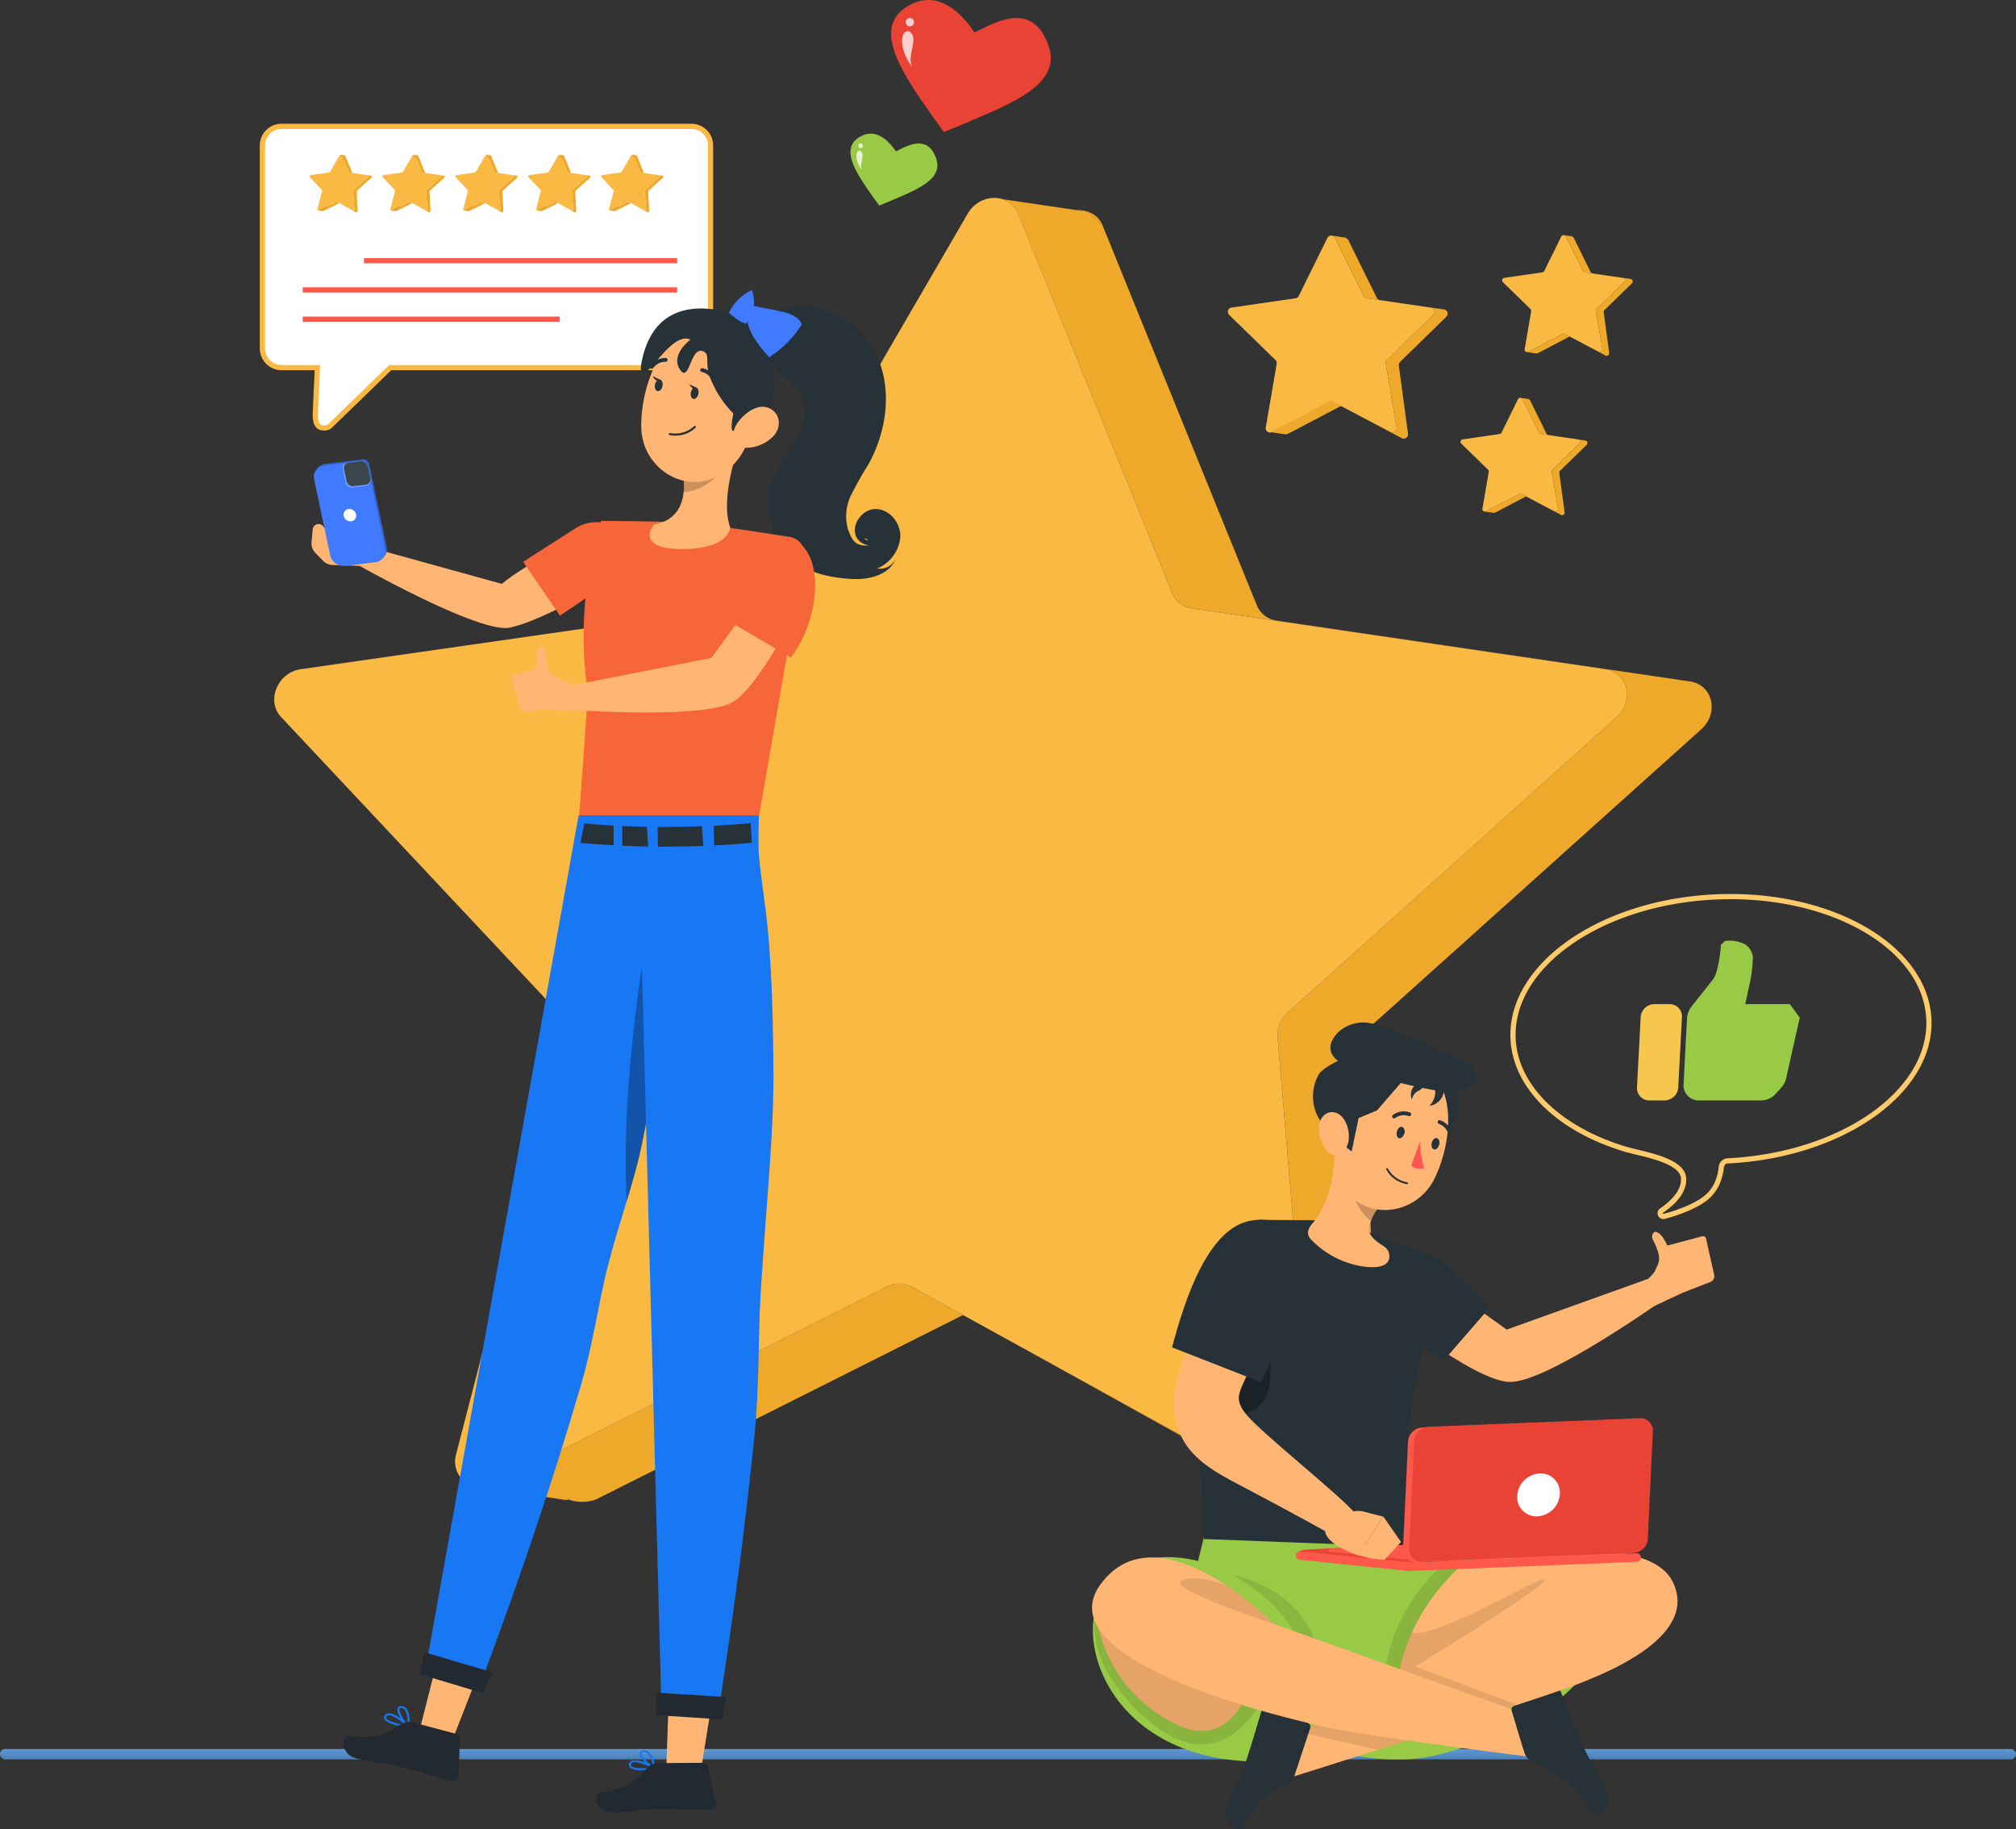 <svg xmlns="http://www.w3.org/2000/svg" xmlns:xlink="http://www.w3.org/1999/xlink" width="388" height="352" viewBox="0 0 388 352">
  <rect x="0" y="0" width="388" height="352" fill="#333333" stroke="none"/>
  <defs>
    <linearGradient id="linear-gradient" x1="0.5" x2="0.5" y2="1" gradientUnits="objectBoundingBox">
      <stop offset="0" stop-color="#5e98d2"/>
      <stop offset="1" stop-color="#4a80b9"/>
    </linearGradient>
  </defs>
  <g id="Group_8436" data-name="Group 8436" transform="translate(-20 -92)">
    <g id="Group_8434" data-name="Group 8434" transform="translate(72.779 130.087)">
      <path id="Path_4016" data-name="Path 4016" d="M385.109,211.019l-48.334,43.419-14.947,13.425a5.864,5.864,0,0,0-1.974,4.778l1.084,22.927L323.9,358.3c.37,4.409-4.556,7.776-8.335,5.688l-17.279-9.6-25.274-14.041-18.587-10.319,18.608,10.257,25.314,13.941,3.632,2c3.778,2.089,8.7-1.279,8.335-5.687l-1.887-22.48v-.008l-4.857-57.769a5.851,5.851,0,0,1,1.968-4.785l41.242-37.046,22.038-19.79c3.479-3.121,2.191-8.57-2.184-9.209l-8.217-1.21-24.507-3.607-46.831-6.9a4.8,4.8,0,0,1-3.811-2.952L273.6,160.988v-.007L269.222,150.2l-6.011-14.8H263.2l-2.384-5.865v-.007l-3.925-9.672-3.277-8.077a4.679,4.679,0,0,0-3.04-2.782l14.456,2.135,2.108.308.468.455,2.3,2.235L277,131.6l1.345,3.306,2.72,6.7,18.495,45.546a4.823,4.823,0,0,0,3.81,2.959l30.557,4.493,24.507,3.606,24.492,3.607C387.3,202.45,388.589,207.9,385.109,211.019Z" transform="translate(-110.453 -108.761)" fill="#efa92a"/>
      <path id="Path_4021" data-name="Path 4021" d="M243.018,323.751l-39.805,20v.008l-18.854,9.471L172.6,359.139c-.08.039-.161.078-.241.108a7.764,7.764,0,0,1-5.361-.023l-.314.154-16.266-2.5.01-.016a5.655,5.655,0,0,0,2.374-.624l9.3-4.67,16.388-8.238,8.544-4.293,4.128-2.073,18.194-9.148,18.83-9.463a5.378,5.378,0,0,1,5.033,0Z" transform="translate(-110.453 -108.761)" fill="#efa92a"/>
      <path id="Path_4024" data-name="Path 4024" d="M368.815,208.669l-22.038,19.79v.008l-41.241,37.038a5.851,5.851,0,0,0-1.968,4.785l4.857,57.769v.008l1.887,22.48c.369,4.408-4.557,7.776-8.335,5.687l-3.632-2-25.314-13.941-18.608-10.257-.375-.208-11.028-6.073-9.8-5.4a5.378,5.378,0,0,0-5.033,0l-18.83,9.463-18.194,9.148-4.128,2.073-8.544,4.293L162.1,351.564l-9.3,4.67a5.655,5.655,0,0,1-2.374.624,4.914,4.914,0,0,1-4.966-6.311l1.246-4.825,19.539-75.432a5.074,5.074,0,0,0-1.13-4.785l-53.343-56.836c-2.925-3.121-.684-8.57,3.8-9.209l81.605-11.714a6.041,6.041,0,0,0,4.327-2.952l42.425-73.02a6.213,6.213,0,0,1,1.167-1.449,5.8,5.8,0,0,1,2.722-1.425,5.4,5.4,0,0,1,1.214-.139h.008a4.654,4.654,0,0,1,1.031.108,3.685,3.685,0,0,1,.505.123,4.679,4.679,0,0,1,3.04,2.782l3.277,8.077,3.924,9.679L263.2,135.4h.008l6.011,14.8,4.382,10.782v.007l9.662,23.806a4.8,4.8,0,0,0,3.811,2.952l46.831,6.9,24.507,3.607,8.217,1.21C371.006,200.1,372.294,205.548,368.815,208.669Z" transform="translate(-110.453 -108.761)" fill="#fab942"/>
    </g>
    <rect id="Rectangle_250" data-name="Rectangle 250" width="388" height="2" rx="1" transform="translate(20 428.593)" fill="url(#linear-gradient)"/>
    <g id="Background_Complete" data-name="Background Complete" transform="translate(284.853 422.127)">
      <rect id="Rectangle_2805" data-name="Rectangle 2805" width="8.693" height="0.25" fill="#ebebeb"/>
    </g>
    <path id="Path_4017" data-name="Path 4017" d="M267.142,111.436h0Z" transform="translate(-37.674 21.326)" fill="#263238"/>
    <path id="Path_4018" data-name="Path 4018" d="M269.912,114.125l-2.77-2.689A4.67,4.67,0,0,1,269.912,114.125Z" transform="translate(-37.674 21.326)" fill="#efa92a"/>
    <path id="Path_4019" data-name="Path 4019" d="M265.034,111.127a5.277,5.277,0,0,1,2.105.308Z" transform="translate(-37.674 21.326)" fill="#efa92a"/>
    <g id="Group_8435" data-name="Group 8435" transform="translate(310.692 264.051)">
      <path id="Path_4029" data-name="Path 4029" d="M377.8,305.531a1.123,1.123,0,0,1-.626-2.045c1.924-1.318,4.181-3.4,4.014-5.806h0c-.174-2.521-5.391-3.777-8.509-4.528-.5-.12-.962-.231-1.359-.336a19.942,19.942,0,0,1-1.946-.569c-12.493-4.013-20.551-12.2-20.992-21.353-.688-14.282,16.922-26.777,39.255-27.853s41.072,9.673,41.761,23.947-16.932,26.767-39.277,27.843c-.531.026-.657.7-.683.9-.664,5.258-3.887,6.816-6.241,7.952l-.316.154a34.244,34.244,0,0,1-4.755,1.644A1.158,1.158,0,0,1,377.8,305.531Zm12.913-61.564q-1.5,0-3.028.072c-21.783,1.051-38.966,13.075-38.3,26.806.42,8.726,8.213,16.568,20.336,20.464.35.141,1.019.318,1.794.523.455.12.908.229,1.4.349,3.6.867,9.048,2.177,9.274,5.43h0c.159,2.314-1.337,4.568-4.447,6.7a.1.1,0,0,0-.038.147.106.106,0,0,0,.144.067,33.829,33.829,0,0,0,4.6-1.584l.317-.154c2.386-1.152,5.088-2.458,5.685-7.177a1.819,1.819,0,0,1,1.628-1.776c21.794-1.051,38.987-13.071,38.325-26.8C427.771,253.954,411.142,243.967,390.716,243.967Z" transform="translate(-348.366 -242.967)" fill="#ffca6a"/>
      <path id="Path_4030" data-name="Path 4030" d="M379.006,264.163h-2.93a2.674,2.674,0,0,0-2.638,2.507l-.709,13.519a2.357,2.357,0,0,0,2.376,2.506h2.93a2.672,2.672,0,0,0,2.636-2.506l.709-13.519A2.356,2.356,0,0,0,379.006,264.163Z" transform="translate(-348.366 -242.967)" fill="#f7c64c"/>
      <path id="Path_4032" data-name="Path 4032" d="M402.148,264.163h-8.572l.741-3.485a26.132,26.132,0,0,0,.713-5.569,3.407,3.407,0,0,0-1.455-2.424,6.366,6.366,0,0,0-3.9-.674l-.787.736c-.079,1.508-.592,5.472-1.529,6.654l-4.083,5.15a4.238,4.238,0,0,0-.924,2.41l-.663,12.646a2.911,2.911,0,0,0,2.932,3.088H396.62a3.792,3.792,0,0,0,2.8-1.268l1.132-1.259a3.78,3.78,0,0,0,.877-1.7l2.627-11.708Z" transform="translate(-348.366 -242.967)" fill="#98ca46"/>
    </g>
    <path id="Path_4033" data-name="Path 4033" d="M194.426,98.664v39.068a3.693,3.693,0,0,1-3.691,3.691H132.768l-11.506,11.163a1.546,1.546,0,0,1-1.21.442c-1.513,0-1.7-1.224-1.7-2.738l.407-8.867h-6.9a3.693,3.693,0,0,1-3.691-3.691V98.654a3.68,3.68,0,0,1,3.691-3.662h78.889A3.673,3.673,0,0,1,194.426,98.664Z" transform="translate(-37.674 21.326)" fill="#fff"/>
    <path id="Path_4034" data-name="Path 4034" d="M120.052,153.528c-2.2,0-2.2-2.187-2.2-3.237l.385-8.368h-6.372a4.2,4.2,0,0,1-4.191-4.191V98.654a4.158,4.158,0,0,1,1.236-2.95,4.1,4.1,0,0,1,2.957-1.212h78.887a4.177,4.177,0,0,1,4.172,4.172v39.068a4.2,4.2,0,0,1-4.191,4.191H132.97l-11.36,11.022A2.058,2.058,0,0,1,120.052,153.528Zm-8.2-58.036a3.18,3.18,0,0,0-3.175,3.164v39.076a3.2,3.2,0,0,0,3.191,3.191h7.419l-.432,9.391c0,1.879.387,2.214,1.2,2.214a1.084,1.084,0,0,0,.907-.339l11.606-11.266h58.17a3.2,3.2,0,0,0,3.191-3.191V98.664a3.176,3.176,0,0,0-3.172-3.172h-78.9Z" transform="translate(-37.674 21.326)" fill="#fab942"/>
    <path id="Path_4035" data-name="Path 4035" d="M129.146,104.879l-2.094,1.88-.647.581a.253.253,0,0,0-.085.207l.047.993.128,2.716a.254.254,0,0,1-.361.247l-.748-.416-1.1-.608-.805-.447.806.444,1.1.6.158.087a.254.254,0,0,0,.361-.246l-.082-.974h0l-.21-2.5a.25.25,0,0,1,.085-.207l1.786-1.6.954-.857a.224.224,0,0,0-.1-.4l-.356-.052-1.061-.156-2.028-.3a.209.209,0,0,1-.165-.128l-.418-1.031h0l-.19-.467-.26-.641h0l-.1-.254h0l-.17-.419-.142-.35a.2.2,0,0,0-.132-.12l.626.092.091.014.02.019.1.1.307.757.058.143.118.29.8,1.972a.209.209,0,0,0,.165.128l1.323.195,1.061.156,1.061.156A.224.224,0,0,1,129.146,104.879Z" transform="translate(-37.674 21.326)" fill="#efa92a"/>
    <path id="Path_4037" data-name="Path 4037" d="M124.037,100.567h0Z" transform="translate(-37.674 21.326)" fill="#232930"/>
    <path id="Path_4038" data-name="Path 4038" d="M124.157,100.683l-.12-.116A.2.2,0,0,1,124.157,100.683Z" transform="translate(-37.674 21.326)" fill="#232930"/>
    <path id="Path_4039" data-name="Path 4039" d="M123.946,100.553a.217.217,0,0,1,.091.014Z" transform="translate(-37.674 21.326)" fill="#232930"/>
    <path id="Path_4040" data-name="Path 4040" d="M122.993,109.76l-1.724.866h0l-.817.41-.509.256-.01,0a.336.336,0,0,1-.232,0l-.014.007-.7-.108h0a.251.251,0,0,0,.1-.027l.4-.2.709-.357.37-.186.179-.09.788-.4.815-.41a.233.233,0,0,1,.218,0Z" transform="translate(-37.674 21.326)" fill="#efa92a"/>
    <path id="Path_4042" data-name="Path 4042" d="M123.867,101.6l-.318-.6-.3-.556h0l.067.01a.2.2,0,0,1,.132.12l.142.35Z" transform="translate(-37.674 21.326)" fill="#232930"/>
    <path id="Path_4043" data-name="Path 4043" d="M120.568,110.422l-1.079.543-.4.2a.251.251,0,0,1-.1.027l.719-1.331.062.04Z" transform="translate(-37.674 21.326)" fill="#232930"/>
    <path id="Path_4044" data-name="Path 4044" d="M128.44,104.777l-.954.857h0l-1.786,1.6a.25.25,0,0,0-.085.207l.21,2.5h0l.082.974a.254.254,0,0,1-.361.246l-.158-.087-1.1-.6-.806-.444-.016-.009-.477-.263-.425-.234a.233.233,0,0,0-.218,0l-.815.41-.788.4-.179.09-.37.186-.709.357-.4.2a.251.251,0,0,1-.1.027.212.212,0,0,1-.215-.273l.054-.209.846-3.267a.217.217,0,0,0-.049-.207l-2.31-2.461a.248.248,0,0,1,.165-.4l3.534-.507a.262.262,0,0,0,.187-.128l1.837-3.162a.286.286,0,0,1,.051-.062.238.238,0,0,1,.118-.062.231.231,0,0,1,.052-.006h0a.168.168,0,0,1,.045.005l.022,0a.2.2,0,0,1,.132.12l.142.35.17.419.1.254h0l.26.641.19.467h0l.418,1.031a.209.209,0,0,0,.165.128l2.028.3,1.061.156.356.052A.224.224,0,0,1,128.44,104.777Z" transform="translate(-37.674 21.326)" fill="#fab942"/>
    <path id="Path_4048" data-name="Path 4048" d="M143.174,104.879l-2.093,1.88-.647.581a.253.253,0,0,0-.085.207l.047.993.128,2.716a.254.254,0,0,1-.361.247l-.748-.416-1.095-.608-.805-.447.806.444,1.1.6.158.087a.253.253,0,0,0,.36-.246l-.081-.974h0l-.21-2.5a.25.25,0,0,1,.085-.207l1.786-1.6.954-.857a.224.224,0,0,0-.1-.4l-.355-.052-1.062-.156-2.028-.3a.209.209,0,0,1-.165-.128l-.418-1.031h0l-.19-.467-.26-.641h0l-.1-.254h0l-.17-.419-.141-.35a.2.2,0,0,0-.132-.12l.626.092.091.014.02.019.1.1.307.757.058.143.118.29.8,1.972a.207.207,0,0,0,.165.128l1.323.195,1.061.156,1.061.156A.224.224,0,0,1,143.174,104.879Z" transform="translate(-37.674 21.326)" fill="#efa92a"/>
    <path id="Path_4050" data-name="Path 4050" d="M138.066,100.567h0Z" transform="translate(-37.674 21.326)" fill="#232930"/>
    <path id="Path_4051" data-name="Path 4051" d="M138.186,100.683l-.12-.116A.2.2,0,0,1,138.186,100.683Z" transform="translate(-37.674 21.326)" fill="#232930"/>
    <path id="Path_4052" data-name="Path 4052" d="M137.975,100.553a.217.217,0,0,1,.091.014Z" transform="translate(-37.674 21.326)" fill="#232930"/>
    <path id="Path_4053" data-name="Path 4053" d="M137.022,109.76l-1.724.866h0l-.817.41-.509.256-.01,0a.336.336,0,0,1-.232,0l-.014.007-.7-.108h0a.251.251,0,0,0,.1-.027l.4-.2.709-.357.37-.186.179-.09.788-.4.815-.41a.233.233,0,0,1,.218,0Z" transform="translate(-37.674 21.326)" fill="#efa92a"/>
    <path id="Path_4055" data-name="Path 4055" d="M137.9,101.6l-.318-.6-.3-.556h0l.067.01a.2.2,0,0,1,.132.12l.141.35Z" transform="translate(-37.674 21.326)" fill="#232930"/>
    <path id="Path_4056" data-name="Path 4056" d="M134.6,110.422l-1.079.543-.4.2a.251.251,0,0,1-.1.027l.719-1.331.061.04Z" transform="translate(-37.674 21.326)" fill="#232930"/>
    <path id="Path_4057" data-name="Path 4057" d="M142.469,104.777l-.954.857h0l-1.786,1.6a.25.25,0,0,0-.085.207l.21,2.5h0l.081.974a.253.253,0,0,1-.36.246l-.158-.087-1.1-.6-.806-.444-.016-.009-.477-.263-.425-.234a.233.233,0,0,0-.218,0l-.815.41-.788.4-.179.09-.37.186-.709.357-.4.2a.251.251,0,0,1-.1.027.212.212,0,0,1-.215-.273l.054-.209.846-3.267a.217.217,0,0,0-.049-.207l-2.31-2.461a.248.248,0,0,1,.165-.4l3.534-.507a.262.262,0,0,0,.187-.128l1.837-3.162a.26.26,0,0,1,.051-.062.239.239,0,0,1,.117-.062.246.246,0,0,1,.053-.006h0a.173.173,0,0,1,.045.005l.022,0a.2.2,0,0,1,.132.12l.141.35.17.419.1.254h0l.26.641.19.467h0l.418,1.031a.209.209,0,0,0,.165.128l2.028.3,1.062.156.355.052A.224.224,0,0,1,142.469,104.777Z" transform="translate(-37.674 21.326)" fill="#fab942"/>
    <path id="Path_4061" data-name="Path 4061" d="M157.2,104.879l-2.093,1.88-.647.581a.253.253,0,0,0-.085.207l.047.993.128,2.716a.254.254,0,0,1-.361.247l-.748-.416-1.1-.608-.8-.447.806.444,1.1.6.158.087a.253.253,0,0,0,.36-.246l-.081-.974h0l-.211-2.5a.254.254,0,0,1,.086-.207l1.785-1.6.955-.857a.224.224,0,0,0-.1-.4l-.356-.052-1.061-.156-2.028-.3a.209.209,0,0,1-.165-.128l-.418-1.031h0l-.19-.467-.26-.641h0l-.1-.254h0l-.17-.419-.141-.35a.2.2,0,0,0-.132-.12l.626.092.091.014.02.019.1.1.307.757.058.143.118.29.8,1.972a.207.207,0,0,0,.165.128l1.323.195,1.061.156,1.061.156A.224.224,0,0,1,157.2,104.879Z" transform="translate(-37.674 21.326)" fill="#efa92a"/>
    <path id="Path_4063" data-name="Path 4063" d="M152.1,100.567h0Z" transform="translate(-37.674 21.326)" fill="#232930"/>
    <path id="Path_4064" data-name="Path 4064" d="M152.215,100.683l-.12-.116A.2.2,0,0,1,152.215,100.683Z" transform="translate(-37.674 21.326)" fill="#232930"/>
    <path id="Path_4065" data-name="Path 4065" d="M152,100.553a.217.217,0,0,1,.091.014Z" transform="translate(-37.674 21.326)" fill="#232930"/>
    <path id="Path_4066" data-name="Path 4066" d="M151.05,109.76l-1.723.866h0l-.817.41-.509.256-.01,0a.339.339,0,0,1-.233,0l-.013.007-.7-.108h0a.251.251,0,0,0,.1-.027l.4-.2.709-.357.37-.186.179-.09.788-.4.815-.41a.233.233,0,0,1,.218,0Z" transform="translate(-37.674 21.326)" fill="#efa92a"/>
    <path id="Path_4068" data-name="Path 4068" d="M151.925,101.6l-.318-.6-.3-.556h0l.067.01a.2.2,0,0,1,.132.12l.141.35Z" transform="translate(-37.674 21.326)" fill="#232930"/>
    <path id="Path_4069" data-name="Path 4069" d="M148.626,110.422l-1.079.543-.4.2a.251.251,0,0,1-.1.027l.719-1.331.061.04Z" transform="translate(-37.674 21.326)" fill="#232930"/>
    <path id="Path_4070" data-name="Path 4070" d="M156.5,104.777l-.955.857h0l-1.785,1.6a.254.254,0,0,0-.086.207l.211,2.5h0l.081.974a.253.253,0,0,1-.36.246l-.158-.087-1.1-.6-.806-.444-.016-.009-.478-.263-.424-.234a.233.233,0,0,0-.218,0l-.815.41-.788.4-.179.09-.37.186-.709.357-.4.2a.251.251,0,0,1-.1.027.212.212,0,0,1-.215-.273l.054-.209.846-3.267a.22.22,0,0,0-.049-.207l-2.31-2.461a.248.248,0,0,1,.165-.4l3.534-.507a.262.262,0,0,0,.187-.128l1.837-3.162a.271.271,0,0,1,.168-.124.246.246,0,0,1,.053-.006h0a.173.173,0,0,1,.045.005l.022,0a.2.2,0,0,1,.132.12l.141.35.17.419.1.254h0l.26.641.19.467h0l.418,1.031a.209.209,0,0,0,.165.128l2.028.3,1.061.156.356.052A.224.224,0,0,1,156.5,104.777Z" transform="translate(-37.674 21.326)" fill="#fab942"/>
    <path id="Path_4074" data-name="Path 4074" d="M171.232,104.879l-2.093,1.88-.647.581a.253.253,0,0,0-.085.207l.046.993.129,2.716a.254.254,0,0,1-.361.247l-.749-.416-1.094-.608-.805-.447.806.444,1.1.6.157.087a.254.254,0,0,0,.361-.246l-.081-.974h0l-.211-2.5a.254.254,0,0,1,.086-.207l1.785-1.6.955-.857a.224.224,0,0,0-.095-.4l-.356-.052-1.061-.156-2.028-.3a.209.209,0,0,1-.165-.128l-.418-1.031h0l-.19-.467-.26-.641h0l-.1-.254h0l-.17-.419-.142-.35a.2.2,0,0,0-.131-.12l.626.092.091.014.02.019.1.1.307.757.058.143.118.29.8,1.972a.207.207,0,0,0,.165.128l1.323.195,1.061.156,1.061.156A.224.224,0,0,1,171.232,104.879Z" transform="translate(-37.674 21.326)" fill="#efa92a"/>
    <path id="Path_4076" data-name="Path 4076" d="M166.124,100.567h0Z" transform="translate(-37.674 21.326)" fill="#232930"/>
    <path id="Path_4077" data-name="Path 4077" d="M166.244,100.683l-.12-.116A.2.2,0,0,1,166.244,100.683Z" transform="translate(-37.674 21.326)" fill="#232930"/>
    <path id="Path_4078" data-name="Path 4078" d="M166.033,100.553a.217.217,0,0,1,.091.014Z" transform="translate(-37.674 21.326)" fill="#232930"/>
    <path id="Path_4079" data-name="Path 4079" d="M165.079,109.76l-1.723.866h0l-.817.41-.509.256-.01,0a.336.336,0,0,1-.232,0l-.014.007-.7-.108h0a.255.255,0,0,0,.1-.027l.4-.2.709-.357.37-.186.179-.09.788-.4.815-.41a.233.233,0,0,1,.218,0Z" transform="translate(-37.674 21.326)" fill="#efa92a"/>
    <path id="Path_4081" data-name="Path 4081" d="M165.953,101.6l-.317-.6-.3-.556h0l.067.01a.2.2,0,0,1,.131.12l.142.35Z" transform="translate(-37.674 21.326)" fill="#232930"/>
    <path id="Path_4082" data-name="Path 4082" d="M162.655,110.422l-1.079.543-.4.2a.255.255,0,0,1-.1.027l.719-1.331.061.04Z" transform="translate(-37.674 21.326)" fill="#232930"/>
    <path id="Path_4083" data-name="Path 4083" d="M170.527,104.777l-.955.857h0l-1.785,1.6a.254.254,0,0,0-.086.207l.211,2.5h0l.081.974a.254.254,0,0,1-.361.246l-.157-.087-1.1-.6-.806-.444-.016-.009-.478-.263-.424-.234a.233.233,0,0,0-.218,0l-.815.41-.788.4-.179.09-.37.186-.709.357-.4.2a.255.255,0,0,1-.1.027.212.212,0,0,1-.215-.273l.054-.209.846-3.267a.22.22,0,0,0-.049-.207l-2.31-2.461a.248.248,0,0,1,.165-.4l3.534-.507a.262.262,0,0,0,.187-.128l1.837-3.162a.256.256,0,0,1,.05-.062.254.254,0,0,1,.171-.068h0a.173.173,0,0,1,.045.005l.022,0a.2.2,0,0,1,.131.12l.142.35.17.419.1.254h0l.26.641.19.467h0l.418,1.031a.209.209,0,0,0,.165.128l2.028.3,1.061.156.356.052A.224.224,0,0,1,170.527,104.777Z" transform="translate(-37.674 21.326)" fill="#fab942"/>
    <path id="Path_4087" data-name="Path 4087" d="M185.261,104.879l-2.093,1.88-.647.581a.257.257,0,0,0-.086.207l.048.993.128,2.716a.254.254,0,0,1-.361.247l-.749-.416-1.094-.608-.8-.447.806.444,1.1.6.157.087a.254.254,0,0,0,.361-.246l-.081-.974h0l-.211-2.5a.254.254,0,0,1,.086-.207l1.785-1.6.955-.857a.224.224,0,0,0-.1-.4l-.356-.052-1.061-.156-2.028-.3a.209.209,0,0,1-.165-.128l-.418-1.031h0l-.19-.467-.26-.641h0l-.1-.254h0l-.17-.419-.142-.35a.2.2,0,0,0-.131-.12l.626.092.091.014.02.019.1.1.307.757.058.143.118.29.8,1.972a.207.207,0,0,0,.165.128l1.323.195,1.061.156,1.061.156A.224.224,0,0,1,185.261,104.879Z" transform="translate(-37.674 21.326)" fill="#efa92a"/>
    <path id="Path_4089" data-name="Path 4089" d="M180.153,100.567h0Z" transform="translate(-37.674 21.326)" fill="#232930"/>
    <path id="Path_4090" data-name="Path 4090" d="M180.273,100.683l-.12-.116A.2.2,0,0,1,180.273,100.683Z" transform="translate(-37.674 21.326)" fill="#232930"/>
    <path id="Path_4091" data-name="Path 4091" d="M180.062,100.553a.217.217,0,0,1,.091.014Z" transform="translate(-37.674 21.326)" fill="#232930"/>
    <path id="Path_4092" data-name="Path 4092" d="M179.108,109.76l-1.723.866h0l-.817.41-.509.256-.01,0a.339.339,0,0,1-.233,0l-.013.007-.7-.108h0a.255.255,0,0,0,.1-.027l.4-.2.71-.357.37-.186.179-.09.788-.4.815-.41a.233.233,0,0,1,.218,0Z" transform="translate(-37.674 21.326)" fill="#efa92a"/>
    <path id="Path_4094" data-name="Path 4094" d="M179.982,101.6l-.317-.6-.3-.556h0l.067.01a.2.2,0,0,1,.131.12l.142.35Z" transform="translate(-37.674 21.326)" fill="#232930"/>
    <path id="Path_4095" data-name="Path 4095" d="M176.684,110.422l-1.08.543-.4.2a.255.255,0,0,1-.1.027l.719-1.331.061.04Z" transform="translate(-37.674 21.326)" fill="#232930"/>
    <path id="Path_4096" data-name="Path 4096" d="M184.556,104.777l-.955.857h0l-1.785,1.6a.254.254,0,0,0-.086.207l.211,2.5h0l.081.974a.254.254,0,0,1-.361.246l-.157-.087-1.1-.6-.806-.444-.016-.009-.478-.263-.424-.234a.233.233,0,0,0-.218,0l-.815.41-.788.4-.179.09-.37.186-.71.357-.4.2a.255.255,0,0,1-.1.027.212.212,0,0,1-.215-.273l.054-.209.846-3.267a.22.22,0,0,0-.049-.207l-2.31-2.461a.247.247,0,0,1,.165-.4l3.533-.507a.262.262,0,0,0,.188-.128l1.837-3.162a.257.257,0,0,1,.05-.062.254.254,0,0,1,.171-.068h0a.173.173,0,0,1,.045.005l.022,0a.2.2,0,0,1,.131.12l.142.35.17.419.1.254h0l.26.641.19.467h0l.418,1.031a.209.209,0,0,0,.165.128l2.028.3,1.061.156.356.052A.224.224,0,0,1,184.556,104.777Z" transform="translate(-37.674 21.326)" fill="#fab942"/>
    <rect id="Rectangle_2806" data-name="Rectangle 2806" width="60.286" height="1" transform="translate(90.04 141.672)" fill="#fe584b"/>
    <rect id="Rectangle_2807" data-name="Rectangle 2807" width="72.065" height="1" transform="translate(78.261 147.297)" fill="#fe584b"/>
    <rect id="Rectangle_2808" data-name="Rectangle 2808" width="49.444" height="1" transform="translate(78.261 152.921)" fill="#fe584b"/>
    <path id="Path_4148" data-name="Path 4148" d="M138.492,403.815l6.536,1.416,4.54-11.633-7.632-3.392Z" transform="translate(-37.674 20.919)" fill="#ffb573"/>
    <path id="Path_4150" data-name="Path 4150" d="M136.33,403.13c-.03-.03-.27-.27-.63-.58-.26-.22-.57-.48-.91-.73a4.458,4.458,0,0,0-2.23-1.03,1.011,1.011,0,0,0-.69.27.718.718,0,0,0-.23.8c.21.49,1.15.93,2.11,1.19l.649.15a15.283,15.283,0,0,0,1.781.26h.01a.179.179,0,0,0,.17-.12A.184.184,0,0,0,136.33,403.13Zm-1.46-.21c-1.31-.25-2.69-.7-2.881-1.2-.03-.07-.049-.2.151-.39a.541.541,0,0,1,.42-.16,1.5,1.5,0,0,1,.37.05,8.328,8.328,0,0,1,2.33,1.49c.13.1.26.22.389.34C135.4,403.02,135.14,402.97,134.87,402.92Z" transform="translate(-37.674 20.919)" fill="#1877f2"/>
    <path id="Path_4151" data-name="Path 4151" d="M135.989,400.02a1.4,1.4,0,0,0-.929-.58c-.52-.09-.74.13-.821.33-.209.44.1,1.27.551,2.05a8.86,8.86,0,0,0,.58.85,5.287,5.287,0,0,0,.7.75.113.113,0,0,0,.079.03c.011,0,.02.01.031.01h.01a.141.141,0,0,0,.09.01.186.186,0,0,0,.119-.14,6.976,6.976,0,0,0,.08-.87A4.077,4.077,0,0,0,135.989,400.02Zm.071,2.83c-.09-.1-.19-.2-.28-.32-.72-.86-1.381-2.19-1.21-2.64.02-.04.079-.17.419-.11l.1.04a1.035,1.035,0,0,1,.57.39,4.364,4.364,0,0,1,.44,2.27C136.09,402.6,136.08,402.72,136.06,402.85Z" transform="translate(-37.674 20.919)" fill="#1877f2"/>
    <path id="Path_4152" data-name="Path 4152" d="M137.251,402.583l8.431,2.238a.7.7,0,0,1,.522.706l-.3,7.264a1.167,1.167,0,0,1-1.206,1.128,1.188,1.188,0,0,1-.245-.034c-3.025-.86-5.684-1.744-9.469-2.743-4.466-1.183-3.475-.349-8.745-1.667-3.174-.8-2.8-4.547-1.411-4.368,6.344.856,7.474-.828,10.425-2.4A2.813,2.813,0,0,1,137.251,402.583Z" transform="translate(-37.674 20.919)" fill="#232930"/>
    <path id="Path_4153" data-name="Path 4153" d="M185.9,411.749h6.688l1.974-12.331-8.177-1.7Z" transform="translate(-37.674 20.919)" fill="#ffb573"/>
    <path id="Path_4155" data-name="Path 4155" d="M183.68,411.16c-.04-.02-.33-.19-.761-.4-.289-.14-.649-.3-1.039-.45a4.409,4.409,0,0,0-2.461-.42.936.936,0,0,0-.589.44.719.719,0,0,0-.01.83,3.405,3.405,0,0,0,2.349.59c.221,0,.441-.01.661-.02a14.877,14.877,0,0,0,1.76-.22h.03a.221.221,0,0,0,.15-.16A.21.21,0,0,0,183.68,411.16Zm-1.471.18c-1.329.1-2.769.02-3.079-.41-.06-.06-.11-.17.03-.41a.538.538,0,0,1,.37-.27,1.481,1.481,0,0,1,.36-.05,8.463,8.463,0,0,1,2.64.83,2.918,2.918,0,0,1,.47.23C182.75,411.29,182.479,411.32,182.209,411.34Z" transform="translate(-37.674 20.919)" fill="#1877f2"/>
    <path id="Path_4156" data-name="Path 4156" d="M183.8,411.33a7.328,7.328,0,0,0-.14-.86,4.245,4.245,0,0,0-1.12-2.23,1.374,1.374,0,0,0-1.051-.31c-.53.05-.689.31-.709.53-.09.49.44,1.22,1.1,1.85a6.224,6.224,0,0,0,.75.64,4.372,4.372,0,0,0,.88.55.106.106,0,0,0,.08.01h.03l0,0a.155.155,0,0,0,.1-.008A.188.188,0,0,0,183.8,411.33Zm-2.67-2.84c.01-.05.039-.18.38-.22l.1.01a.994.994,0,0,1,.66.24,4.42,4.42,0,0,1,1.01,2.07,2.583,2.583,0,0,1,.06.37c-.111-.07-.23-.15-.351-.23C182.07,410.08,181.09,408.97,181.13,408.49Z" transform="translate(-37.674 20.919)" fill="#1877f2"/>
    <path id="Path_4157" data-name="Path 4157" d="M184.425,410.388l8.723-.05a.7.7,0,0,1,.689.545l1.617,7.088a1.168,1.168,0,0,1-.868,1.4,1.135,1.135,0,0,1-.246.031c-3.145-.037-5.942-.193-9.857-.166-4.62.028-3.444.574-8.875.682-3.273.062-3.893-3.655-2.506-3.846,6.346-.835,6.995-2.756,9.432-5.044A2.806,2.806,0,0,1,184.425,410.388Z" transform="translate(-37.674 20.919)" fill="#232930"/>
    <path id="Path_4158" data-name="Path 4158" d="M119.87,172.076l2.159,2.7,5.365-.431,1.845,1.893,25.025,6.924C160.247,178.254,173,172.441,173,172.441c6.721,2.835,6.043,7.859,6.043,7.859s-16.516,10.01-23.325,11.294c-5.817,1.1-28.826-11.895-28.826-11.895l-5.208-.169a2.7,2.7,0,0,1-1.84-.812l-1.455-1.492a2.694,2.694,0,0,1-.753-2.119l.217-2.423A1.137,1.137,0,0,1,119.87,172.076Z" transform="translate(-37.674 21.203)" fill="#ffb573"/>
    <path id="Path_4159" data-name="Path 4159" d="M168.615,172.347l-10.254,6.574,7.079,10.355,15.049-10.146s.005-.154-.009-.424A7.915,7.915,0,0,0,168.615,172.347Z" transform="translate(-37.674 21.204)" fill="#f66639"/>
    <path id="Path_4160" data-name="Path 4160" d="M226.5,180.157a7.262,7.262,0,0,0,4.45-6.091c.09-2.649-2.07-5.329-4.72-5.349s-4.92,3.14-3.69,5.48a2.982,2.982,0,0,0,2.41,1.48v.01c-2.62.34-3.36-1.01-4.09-3.121a9.238,9.238,0,0,1,.61-6.519,66.825,66.825,0,0,1,3.28-5.83c3.62-6.46,4.75-14.64,1.53-21.3s-11.35-11.031-18.37-8.67a15.6,15.6,0,0,0-2.87,1.31c-1.66.93-3.26,2.23-3.54,3.63a.236.236,0,0,0-.02.079,1.557,1.557,0,0,0-.02.481c.05,2.34,3.17,4.71,4.75,5.81,1.88,1.3,3.94,2.6,5.21,4.43a6.566,6.566,0,0,1,.8,1.529c1.16,3.181-.44,6.671-2.27,9.521s-4,5.76-4.09,9.14c-.1,4.54-.338,15.124,15.76,16,3.372.183,7.25-.78,8.45-3.92A3.3,3.3,0,0,1,226.5,180.157Zm-2.55-5.74a.694.694,0,0,1,.79.36A5.735,5.735,0,0,1,223.951,174.417Z" transform="translate(-37.674 21.246)" fill="#263238"/>
    <path id="Path_4161" data-name="Path 4161" d="M203.732,227.988l8.686-50.039a3.292,3.292,0,0,0-2.995-3.833s-14.119-2.267-18.867-2.646c-3.6-.288-12.155-.38-17.216-.409l-.427,3.568c-3.156,7.847-3.458,19.7-2.273,28.227l.2,1.418-1.8,24.968v6.827H202.8Z" transform="translate(-37.674 21.184)" fill="#f66639"/>
    <path id="Path_4162" data-name="Path 4162" d="M183.571,171.7c5.1-.866,6.057-5.094,5.664-8.961l10.831-6.836c-1.517,4.333-3.506,11.938-1.87,16.335,0,0,.054,4.2-9.284,4.2S183.571,171.7,183.571,171.7Z" transform="translate(-37.674 21.222)" fill="#ffb573"/>
    <path id="Path_4163" data-name="Path 4163" d="M189.235,162.734l7.188-4.537a3.747,3.747,0,0,1-.292,3.241c-1.276,2.407-4.464,3.94-6.884,4.041A13.541,13.541,0,0,0,189.235,162.734Z" transform="translate(-37.674 21.223)" opacity="0.2" style="isolation: isolate"/>
    <path id="Path_4164" data-name="Path 4164" d="M204.323,146.938c-2.079,7.424-2.927,11.868-7.558,14.9-6.96,4.577-15.5-.893-15.67-8.763-.151-7.139,3.284-18.043,11.288-19.444a10.5,10.5,0,0,1,11.94,13.305Z" transform="translate(-37.674 21.247)" fill="#ffb573"/>
    <path id="Path_4165" data-name="Path 4165" d="M192.089,146.572c-.134.616-.562,1.044-.964.955s-.615-.652-.482-1.268.563-1.035.964-.945S192.223,145.965,192.089,146.572Z" transform="translate(-37.674 21.239)" fill="#263238"/>
    <path id="Path_4166" data-name="Path 4166" d="M185.173,145.082c-.133.606-.562,1.035-.963.945s-.616-.651-.482-1.258.562-1.044.964-.955S185.307,144.466,185.173,145.082Z" transform="translate(-37.674 21.241)" fill="#263238"/>
    <path id="Path_4168" data-name="Path 4168" d="M195.087,144.216a.458.458,0,0,0,.188,0,.385.385,0,0,0,.178-.491,3.7,3.7,0,0,0-2.6-2.115.37.37,0,0,0-.108.732h0a2.919,2.919,0,0,1,2.044,1.7A.366.366,0,0,0,195.087,144.216Z" transform="translate(-37.674 21.244)" fill="#263238"/>
    <path id="Path_4169" data-name="Path 4169" d="M183.085,141.708a.355.355,0,0,0,.322-.142,2.925,2.925,0,0,1,2.355-1.187.367.367,0,0,0,.063-.732,3.665,3.665,0,0,0-3.025,1.473.355.355,0,0,0,.054.5l.008.007A.345.345,0,0,0,183.085,141.708Z" transform="translate(-37.674 21.246)" fill="#263238"/>
    <path id="Path_4170" data-name="Path 4170" d="M184.774,143.882l-1.463-.75S183.873,144.5,184.774,143.882Z" transform="translate(-37.674 21.242)" fill="#263238"/>
    <path id="Path_4171" data-name="Path 4171" d="M191.822,145.447l-1.463-.75S190.921,146.063,191.822,145.447Z" transform="translate(-37.674 21.24)" fill="#263238"/>
    <path id="Path_4172" data-name="Path 4172" d="M211.64,140.47c0,.66-.4.94-.991.97-1.639.11-4.73-1.58-4.73-1.58a12.044,12.044,0,0,1-.339,9.41c-.851,1.96-2.01,3.39-2.97,3.72a1.025,1.025,0,0,1-.711.01c-1.049-.42-2.079.17-2.98.63s-.109-3.31-.109-3.31a20.2,20.2,0,0,1-4.53-7.06,8.93,8.93,0,0,1-.321-1.21c-.419-2.24.291-3.23-1.04-3.72-2.4-.9-2.559,6.37-4.409,3.49s2.07-5.72,2.07-5.72c-1.99-.91-4.25,1.47-6.07,3.55-.08.11-.18.22-.26.32-.53.61-1.011,1.18-1.43,1.61-1.06,1.08-2.1,1.266-1.73-.79,3.351-18.5,23.66-7.33,23.66-7.33s4.729-5.69,6.44-2.38-5.2,5.91-5.2,5.91S211.64,137.95,211.64,140.47Z" transform="translate(-37.674 21.253)" fill="#263238"/>
    <path id="Path_4173" data-name="Path 4173" d="M206.483,154.746a7.369,7.369,0,0,1-5.14,2.195c-2.57,0-3.177-2.454-1.892-4.524,1.151-1.857,3.882-4.105,6.184-3.124S208.133,153.023,206.483,154.746Z" transform="translate(-37.674 21.234)" fill="#ffb573"/>
    <path id="Path_4174" data-name="Path 4174" d="M187.679,154.6a6.14,6.14,0,0,1-1.124-.1.2.2,0,0,1-.162-.225v-.007a.2.2,0,0,1,.223-.161,5.354,5.354,0,0,0,4.632-1.293.2.2,0,1,1,.294.267A5.547,5.547,0,0,1,187.679,154.6Z" transform="translate(-37.674 21.231)" fill="#263238"/>
    <path id="Path_4175" data-name="Path 4175" d="M202.358,192.02a20.758,20.758,0,0,1,1.569,7.73l-2.476-3.53S201.767,194.521,202.358,192.02Z" transform="translate(-37.674 21.183)" opacity="0.2" style="isolation: isolate"/>
    <path id="Path_4176" data-name="Path 4176" d="M169.038,227.988,139.779,391.14l10.516,3.6c7.956-21.175,14.245-40.237,19.218-57.182,2.359-8.038,3.306-15.6,5.109-22.685,2.144-8.423,5.035-16.172,6.508-23.247,7.712-37.042,7.088-55.6,7.088-55.6v-8.036Z" transform="translate(-37.674 20.919)" fill="#1877f2"/>
    <path id="Path_4177" data-name="Path 4177" d="M185.154,255.52l.688,9.354c-1.049,7.469-2.554,16.386-4.712,26.752-.7,3.366-1.726,6.89-2.836,10.562-1.3-23.727,4.128-52.564,4.128-52.564Z" transform="translate(-37.674 21.083)" opacity="0.3"/>
    <path id="Path_4178" data-name="Path 4178" d="M180.51,230.462l4.458,169.3,10.961.843c3.052-19.353,5.289-36.911,6.9-52.721,1.052-10.328.722-19.911,1.292-28.761,1.055-16.383,2.491-30.255,2.413-41.7-.19-28.214-1.806-31.3-2.8-41.692-.184-1.924,0-7.739,0-7.739H180.51Z" transform="translate(-37.674 20.919)" fill="#1877f2"/>
    <path id="Path_4180" data-name="Path 4180" d="M197.462,397.677l-13.515-.836v4.319l12.726.836Z" transform="translate(-37.674 20.919)" fill="#232930"/>
    <path id="Path_4181" data-name="Path 4181" d="M195.041,229.776c2.983-.148,5.417-.339,7.113-.495l.214,3.781c-1.744.16-4.207.353-7.236.5Z" transform="translate(-37.674 21.141)" fill="#263238"/>
    <path id="Path_4182" data-name="Path 4182" d="M177.444,233.62v-3.789q2.429.11,4.735.149l.243,3.792Q180,233.731,177.444,233.62Z" transform="translate(-37.674 21.14)" fill="#263238"/>
    <path id="Path_4183" data-name="Path 4183" d="M184.239,230.007c3.1.022,5.971-.035,8.533-.132l.253,3.78c-2.271.087-4.778.146-7.476.146-.412,0-.838,0-1.258-.008Z" transform="translate(-37.674 21.14)" fill="#263238"/>
    <path id="Path_4184" data-name="Path 4184" d="M170.132,229.335c1.91.174,3.795.31,5.638.412v3.791c-2.082-.113-4.213-.266-6.377-.47Z" transform="translate(-37.674 21.141)" fill="#263238"/>
    <path id="Path_4185" data-name="Path 4185" d="M152.444,392.922l-12.986-3.839-.967,4.21,12.216,3.662Z" transform="translate(-37.674 20.919)" fill="#232930"/>
    <path id="Path_4186" data-name="Path 4186" d="M124.343,179.353l5.85-.708a2.151,2.151,0,0,0,1.874-2.629l-3.362-15.945a1.137,1.137,0,0,0-1.224-.88l-7.2.873a2.15,2.15,0,0,0-1.874,2.629l3.079,14.605A2.655,2.655,0,0,0,124.343,179.353Z" transform="translate(-37.674 21.218)" fill="#407bff"/>
    <path id="Path_4187" data-name="Path 4187" d="M124.343,179.353l5.85-.708a2.151,2.151,0,0,0,1.874-2.629l-3.362-15.945a1.137,1.137,0,0,0-1.224-.88l-7.2.873a2.15,2.15,0,0,0-1.874,2.629l3.079,14.605A2.655,2.655,0,0,0,124.343,179.353Z" transform="translate(-37.674 21.218)" opacity="0.2"/>
    <path id="Path_4188" data-name="Path 4188" d="M124.068,179.691l5.85-.709a2.15,2.15,0,0,0,1.874-2.629l-3.362-15.945a1.135,1.135,0,0,0-1.224-.879l-7.2.872a2.151,2.151,0,0,0-1.874,2.629l3.079,14.6A2.655,2.655,0,0,0,124.068,179.691Z" transform="translate(-37.674 21.217)" fill="#407bff"/>
    <path id="Path_4190" data-name="Path 4190" d="M125.528,164.585l2.569-.311a1.016,1.016,0,0,0,.886-1.243l-.547-2.6a1.167,1.167,0,0,0-1.257-.9l-2.648.321a1.017,1.017,0,0,0-.886,1.243l.531,2.518A1.254,1.254,0,0,0,125.528,164.585Z" transform="translate(-37.674 21.222)" fill="#fff" opacity="0.3"/>
    <path id="Path_4191" data-name="Path 4191" d="M125.723,164.343l2.33-.282a1.016,1.016,0,0,0,.885-1.242l-.486-2.3a1.253,1.253,0,0,0-1.352-.972l-2.33.282a1.017,1.017,0,0,0-.886,1.243l.486,2.3A1.255,1.255,0,0,0,125.723,164.343Z" transform="translate(-37.674 21.222)" fill="#263238"/>
    <path id="Path_4192" data-name="Path 4192" d="M125.723,164.343l2.33-.282a1.016,1.016,0,0,0,.885-1.242l-.486-2.3a1.253,1.253,0,0,0-1.352-.972l-2.33.282a1.017,1.017,0,0,0-.886,1.243l.486,2.3A1.255,1.255,0,0,0,125.723,164.343Z" transform="translate(-37.674 21.222)" fill="#fff" opacity="0.1"/>
    <path id="Path_4193" data-name="Path 4193" d="M123.818,170.07a1.335,1.335,0,0,0,1.44,1.034,1.082,1.082,0,0,0,.943-1.323,1.337,1.337,0,0,0-1.44-1.035A1.083,1.083,0,0,0,123.818,170.07Z" transform="translate(-37.674 21.212)" fill="#fff"/>
    <path id="Path_4194" data-name="Path 4194" d="M169.28,206.588c-1.2,1.775-7.284.575-7.284.575l-1.291-7.539,7.469,2.994Z" transform="translate(-37.674 21.174)" fill="#ffb573"/>
    <path id="Path_4195" data-name="Path 4195" d="M162.2,199.231l1.167,7.833-4.493.673a1,1,0,0,1-1.059-.778l-1.716-5.611a.515.515,0,0,1,.372-.61Z" transform="translate(-37.674 21.174)" fill="#ffb573"/>
    <path id="Path_4196" data-name="Path 4196" d="M160.2,202.787l2.563.453,2.417-1.823-.935-.667a3.169,3.169,0,0,1-1.25-1.881,13.3,13.3,0,0,1-.328-2.422l-.007-.272a1.11,1.11,0,0,0-.937-.954l-.635.471a6.447,6.447,0,0,0-.165,2.547l-.1,1.314-1.026.445Z" transform="translate(-37.674 21.179)" fill="#ffb573"/>
    <path id="Path_4197" data-name="Path 4197" d="M209.613,176.754l-15.028,20.677-27.622,5.425v4.53s25.945,1.924,31.765-1.474,15.613-23.962,15.613-23.962Z" transform="translate(-37.674 21.192)" fill="#ffb573"/>
    <path id="Path_4198" data-name="Path 4198" d="M212.465,176.241c3.54,4.181,2.5,14.519-2.6,21.1l-12.422-7.3s7.289-12.31,11.313-14.731C210.475,174.272,211.17,174.711,212.465,176.241Z" transform="translate(-37.674 21.198)" fill="#f66639"/>
    <path id="Path_4199" data-name="Path 4199" d="M197.952,130.9a9.25,9.25,0,0,1,4.413-4.407,6.336,6.336,0,0,1,.364,3.063c1.7.348,3.11.6,4.806.952,1.754.36,3.773.928,4.449,2.586a19.98,19.98,0,0,1-6.284,6.337c-1.787-2.006-3.713-4.354-4.222-6.992l-.165.5C200.173,132.864,198.883,131.56,197.952,130.9Z" transform="translate(-37.674 21.326)" fill="#407bff"/>
    <path id="Path_4200" data-name="Path 4200" d="M242.351,94.849l-2.939,1.2a.152.152,0,0,1-.074.025l-1.909-2.623c-5.891-8.4-12.638-17.723-4.455-21.914,5.674-2.917,10.129,2.229,12.24,5.376,3.454-1.565,11.137-6.539,14.279,2.621C262.114,87.16,251.776,90.8,242.351,94.849Z" transform="translate(-37.674 21.326)" fill="#ea4335"/>
    <path id="Path_4201" data-name="Path 4201" d="M232.72,74.145a.793.793,0,1,1-.092.013Z" transform="translate(-37.674 21.326)" fill="#fff" opacity="0.5"/>
    <path id="Path_4202" data-name="Path 4202" d="M233.457,83.75c-1.739-1.865,1.514-6.062-.982-7.11C230.365,76.95,231.312,81.432,233.457,83.75Z" transform="translate(-37.674 21.326)" fill="#fff" opacity="0.5"/>
    <path id="Path_4203" data-name="Path 4203" d="M228.528,109.56l-1.6.654a.087.087,0,0,1-.04.014l-1.04-1.429c-3.207-4.575-6.881-9.651-2.425-11.933,3.09-1.589,5.515,1.214,6.665,2.928,1.881-.853,6.064-3.561,7.775,1.427C239.29,105.373,233.66,107.353,228.528,109.56Z" transform="translate(-37.674 21.326)" fill="#98ca46"/>
    <path id="Path_4204" data-name="Path 4204" d="M223.283,98.285a.438.438,0,1,1-.049.008Z" transform="translate(-37.674 21.326)" fill="#fff" opacity="0.5"/>
    <path id="Path_4205" data-name="Path 4205" d="M223.685,103.516c-.947-1.016.824-3.3-.535-3.871C222,99.813,222.517,102.254,223.685,103.516Z" transform="translate(-37.674 21.326)" fill="#fff" opacity="0.5"/>
    <path id="Path_4207" data-name="Path 4207" d="M232.72,74.145a.793.793,0,1,1-.092.013Z" transform="translate(-37.674 21.326)" fill="#fff" opacity="0.5"/>
    <path id="Path_4208" data-name="Path 4208" d="M233.457,83.75c-1.739-1.865,1.514-6.062-.982-7.11C230.365,76.95,231.312,81.432,233.457,83.75Z" transform="translate(-37.674 21.326)" fill="#fff" opacity="0.5"/>
    <path id="Path_4210" data-name="Path 4210" d="M223.283,98.285a.438.438,0,1,1-.049.008Z" transform="translate(-37.674 21.326)" fill="#fff" opacity="0.5"/>
    <path id="Path_4211" data-name="Path 4211" d="M223.685,103.516c-.947-1.016.824-3.3-.535-3.871C222,99.813,222.517,102.254,223.685,103.516Z" transform="translate(-37.674 21.326)" fill="#fff" opacity="0.5"/>
    <path id="Path_4217" data-name="Path 4217" d="M333.517,139.667l-3.1,3.024h0l-5.807,5.66a.827.827,0,0,0-.236.731l1.514,8.828h0l.589,3.435a.825.825,0,0,1-1.2.869l-.582-.306-4.054-2.131-2.981-1.567-.06-.032-1.766-.928-1.57-.825a.824.824,0,0,0-.769,0l-2.751,1.446-2.658,1.4-.6.316-1.248.656L303.84,161.5l-1.359.714a.809.809,0,0,1-.354.1.826.826,0,0,1-.844-.964l.126-.737,1.978-11.527a.827.827,0,0,0-.237-.731l-8.911-8.685a.825.825,0,0,1,.458-1.407l12.313-1.79a.825.825,0,0,0,.622-.451l5.507-11.158a.806.806,0,0,1,.159-.221.777.777,0,0,1,.4-.218.819.819,0,0,1,.184-.022h0a.716.716,0,0,1,.159.017.535.535,0,0,1,.079.019.808.808,0,0,1,.5.425l.609,1.234.729,1.479.442.9h0l1.117,2.263.814,1.647h0l1.794,3.638a.825.825,0,0,0,.622.451l7.248,1.054,3.793.551,1.272.185A.825.825,0,0,1,333.517,139.667Z" transform="translate(-37.674 12.93)" fill="#fab942"/>
    <path id="Path_4218" data-name="Path 4218" d="M336.038,140.026l-6.8,6.635-2.105,2.051a.828.828,0,0,0-.237.73l.472,3.5,1.291,9.586a.825.825,0,0,1-1.2.869l-2.769-1.466-4.05-2.146-2.978-1.577,2.981,1.567,4.054,2.131.582.306a.825.825,0,0,0,1.2-.869l-.589-3.435h0l-1.514-8.828a.827.827,0,0,1,.236-.731l5.807-5.661,3.1-3.024a.825.825,0,0,0-.457-1.407l-1.272-.185-3.793-.551-7.248-1.054a.825.825,0,0,1-.622-.451l-1.794-3.638h0l-.814-1.647L316.4,128.47h0l-.442-.9h0l-.729-1.478-.609-1.234a.808.808,0,0,0-.5-.425l2.238.326.326.047.077.069.382.342,1.317,2.67.249.505.505,1.023,3.435,6.96a.829.829,0,0,0,.622.452l4.73.687,3.793.551,3.79.551A.824.824,0,0,1,336.038,140.026Z" transform="translate(-37.674 12.93)" fill="#efa92a"/>
    <path id="Path_4219" data-name="Path 4219" d="M315.833,157.252l-5.815,3.056h0l-2.755,1.448-1.718.9a.274.274,0,0,1-.035.016,1.183,1.183,0,0,1-.82,0l-.046.023-2.518-.382v0a.809.809,0,0,0,.354-.1l1.359-.714,2.394-1.259,1.248-.656.6-.316,2.658-1.4,2.751-1.446a.824.824,0,0,1,.769,0Z" transform="translate(-37.674 12.839)" fill="#efa92a"/>
    <path id="Path_4234" data-name="Path 4234" d="M370.265,133.38l-1.844,1.8h0l-3.45,3.363a.489.489,0,0,0-.141.434l.9,5.245h0l.35,2.041a.49.49,0,0,1-.712.516l-.345-.182-2.409-1.266-1.771-.931-.036-.019-1.049-.551-.933-.491a.492.492,0,0,0-.457,0l-1.634.86-1.579.83-.359.188-.741.39-1.423.748-.807.424a.491.491,0,0,1-.712-.516l.075-.438,1.175-6.849a.489.489,0,0,0-.141-.434l-5.294-5.16a.49.49,0,0,1,.272-.836l7.316-1.064a.487.487,0,0,0,.369-.268l3.272-6.629a.515.515,0,0,1,.094-.132.476.476,0,0,1,.236-.129.507.507,0,0,1,.109-.013h0a.429.429,0,0,1,.094.01.357.357,0,0,1,.047.011.48.48,0,0,1,.3.253l.362.733.433.879.263.532h0l.663,1.344.484.979h0l1.066,2.161a.487.487,0,0,0,.369.268l4.307.626,2.253.328.756.11A.49.49,0,0,1,370.265,133.38Z" transform="translate(-37.674 12.93)" fill="#fab942"/>
    <path id="Path_4235" data-name="Path 4235" d="M371.762,133.593l-4.043,3.942-1.25,1.219a.492.492,0,0,0-.142.434l.281,2.081.767,5.7a.491.491,0,0,1-.712.517l-1.645-.871-2.406-1.275-1.769-.937,1.771.931,2.409,1.266.345.182a.49.49,0,0,0,.712-.516l-.35-2.041h0l-.9-5.245a.489.489,0,0,1,.141-.434l3.45-3.364,1.844-1.8a.49.49,0,0,0-.272-.836l-.756-.11-2.253-.328-4.307-.626a.487.487,0,0,1-.369-.268l-1.066-2.161h0l-.484-.979-.663-1.344h0l-.263-.532h0l-.433-.878-.362-.733a.48.48,0,0,0-.3-.253l1.33.194.193.028.046.041.227.2.782,1.586.149.3.3.609,2.041,4.135a.492.492,0,0,0,.369.268l2.81.408,2.254.328,2.252.327A.49.49,0,0,1,371.762,133.593Z" transform="translate(-37.674 12.93)" fill="#efa92a"/>
    <path id="Path_4236" data-name="Path 4236" d="M359.758,143.828l-3.455,1.815h0l-1.637.86-1.021.537-.021.009a.7.7,0,0,1-.487,0l-.027.014-1.5-.227v0a.485.485,0,0,0,.211-.056l.807-.424,1.423-.748.741-.39.359-.188,1.579-.83,1.634-.86a.492.492,0,0,1,.457,0Z" transform="translate(-37.674 12.93)" fill="#efa92a"/>
    <path id="Path_4251" data-name="Path 4251" d="M361.609,164.543l-1.793,1.748h0l-3.356,3.271a.481.481,0,0,0-.137.423l.875,5.1h0l.341,1.985a.478.478,0,0,1-.693.5l-.336-.177-2.343-1.231-1.723-.906-.034-.019-1.021-.536-.907-.477a.474.474,0,0,0-.445,0l-1.59.836-1.536.808-.348.183-.721.379-1.384.727-.786.413a.469.469,0,0,1-.2.055.478.478,0,0,1-.488-.558l.073-.426,1.143-6.661a.481.481,0,0,0-.137-.423l-5.15-5.019a.477.477,0,0,1,.265-.813l7.116-1.035a.475.475,0,0,0,.359-.261l3.183-6.448a.476.476,0,0,1,.321-.254.479.479,0,0,1,.106-.012h0a.415.415,0,0,1,.092.009.366.366,0,0,1,.045.011.466.466,0,0,1,.29.246l.352.713.421.855.256.518h0l.645,1.307.47.952h0l1.038,2.1a.475.475,0,0,0,.359.261l4.189.609,2.192.319.735.107A.476.476,0,0,1,361.609,164.543Z" transform="translate(-37.674 12.836)" fill="#fab942"/>
    <path id="Path_4252" data-name="Path 4252" d="M363.066,164.75l-3.933,3.835-1.216,1.185a.479.479,0,0,0-.137.422l.272,2.025.746,5.54a.476.476,0,0,1-.692.5l-1.6-.847-2.34-1.24-1.722-.911,1.723.906,2.343,1.231.336.177a.478.478,0,0,0,.693-.5l-.341-1.985h0l-.875-5.1a.481.481,0,0,1,.137-.423l3.356-3.271,1.793-1.748a.476.476,0,0,0-.264-.813l-.735-.107-2.192-.319-4.189-.609a.475.475,0,0,1-.359-.261l-1.038-2.1h0l-.47-.952-.645-1.307h0l-.256-.518h0l-.421-.854-.352-.713a.466.466,0,0,0-.29-.246l1.293.189.189.027.045.04.22.2.761,1.543.145.292.292.592,1.985,4.022a.475.475,0,0,0,.359.261l2.733.4,2.193.319,2.19.318A.476.476,0,0,1,363.066,164.75Z" transform="translate(-37.674 12.836)" fill="#efa92a"/>
    <path id="Path_4253" data-name="Path 4253" d="M351.389,174.706l-3.361,1.766h0l-1.592.836-.993.522-.02.01a.688.688,0,0,1-.474,0l-.026.013-1.456-.221h0a.469.469,0,0,0,.2-.055l.786-.413,1.384-.727.721-.379.348-.183,1.536-.808,1.59-.836a.474.474,0,0,1,.445,0Z" transform="translate(-37.674 12.819)" fill="#efa92a"/>
    <g id="Group_8433" data-name="Group 8433" transform="translate(230.176 288.814)">
      <path id="Path_4100" data-name="Path 4100" d="M276.711,365.57l-1.464,5.937s-14.408-4.33-19.251,7.768,7.761,37.929,46.093,28.987c0,0,10.334,2.8,19.167.578,13.1-3.3,29.773-10.981,31.571-23.149,3.012-20.375-37.509-13.142-37.509-13.142l-1.5-3.817Z" transform="translate(-254.85 -267.894)" fill="#98ca46"/>
      <path id="Path_4101" data-name="Path 4101" d="M281.823,374.121s9.074,4.583,12.364,12.274l3.915,1.45S295.8,377.34,281.823,374.121Z" transform="translate(-254.85 -267.894)" opacity="0.1"/>
      <path id="Path_4102" data-name="Path 4102" d="M311.225,393.564s.282-13.024,13.235-23.016l10.072-.014L315.086,396Z" transform="translate(-254.85 -267.894)" fill="#89b53f"/>
      <path id="Path_4103" data-name="Path 4103" d="M255.658,380.27s-3.615,10.486,10.3,22.179,21.416-3.873,21.416-3.873l1.084-5.932-9.521-8.506-12.107-8.171-6.6.781Z" transform="translate(-254.85 -267.894)" fill="#89b53f"/>
      <path id="Path_4104" data-name="Path 4104" d="M255.579,381.725a27.64,27.64,0,0,0,15.581,21.254c11.944,5.7,15.013-10.411,15.013-10.411l-22.037-14.353-8.14,1.06Z" transform="translate(-254.85 -267.894)" fill="#e5a367"/>
      <path id="Path_4106" data-name="Path 4106" d="M350.93,419.965a21.485,21.485,0,0,0-11.292-9.76,3.256,3.256,0,0,1-1.24-1.124,2.731,2.731,0,0,1-.31-.579l-2.461-8.035a.713.713,0,0,1-.049-.447.776.776,0,0,1,.312-.527l6.883-3.992a1.336,1.336,0,0,1,1.875.276,2.68,2.68,0,0,1,.147.247c1.382,3.341,2.493,6.369,4.307,10.488,2.132,4.857,2.174,3.372,4.751,9.055C355.411,418.995,351.769,421.342,350.93,419.965Z" transform="translate(-254.85 -267.894)" fill="#263238"/>
      <path id="Path_4107" data-name="Path 4107" d="M326.381,371.937s34.642-7.527,40.176,3.472-14.115,18.349-21.1,20.816c-12.184,4.3-54.445,17.573-54.445,17.573l2.751-8.616,20.166-11.471S314.842,382.148,326.381,371.937Z" transform="translate(-254.85 -267.894)" fill="#ffb573"/>
      <path id="Path_4108" data-name="Path 4108" d="M293.834,412.725l3.009-9.1a.77.77,0,0,0-.335-.9l-6.857-4.093a1.282,1.282,0,0,0-1.761.432,1.23,1.23,0,0,0-.116.246c-1.028,3.3-1.813,6.273-3.169,10.354-1.6,4.817-1.767,3.4-3.721,9.041-1.174,3.4,2.5,5.306,3.168,3.922,3.025-6.347,5.252-6.373,8.467-8.144A3.088,3.088,0,0,0,293.834,412.725Z" transform="translate(-254.85 -267.894)" fill="#263238"/>
      <path id="Path_4109" data-name="Path 4109" d="M341.9,375.138c-.328-1.281-19.527,10.947-25.518,10.223a33.366,33.366,0,0,0-1.906,5.445h0c-.089.354-.16.671-.223.968-.011.048-.022.1-.031.145-.024.112-.044.215-.063.317-.012.061-.024.12-.034.177-.017.089-.031.172-.045.253-.01.058-.02.113-.028.167s-.022.134-.032.2l-.022.149c-.007.051-.014.1-.02.142l-.016.127c0,.031-.008.062-.01.088s-.008.066-.01.092l-.005.041v.015l0,.028-18.908,10.756,14.808,3.379c8.839-2.811,19.094-6.1,26.861-8.66l-19.616-7.4C324.433,387.264,342.176,376.23,341.9,375.138Z" transform="translate(-254.85 -267.894)" opacity="0.1" style="isolation: isolate"/>
      <path id="Path_4110" data-name="Path 4110" d="M338.4,409.081c-10.719-1.357-31.072-4.007-38.081-5.526-12.653-2.736-54.368-13.451-43.756-27.669,11.076-14.851,33.24,7.706,33.24,7.706l45.777,16.428a.713.713,0,0,0,.049.447l2.461,8.035A2.731,2.731,0,0,0,338.4,409.081Z" transform="translate(-254.85 -267.894)" fill="#ffb573"/>
      <path id="Path_4111" data-name="Path 4111" d="M272.142,375.258c-3.3,1.431,17.661,8.331,17.661,8.331a62.917,62.917,0,0,0-8.936-7.272C277.639,375.034,274.354,374.3,272.142,375.258Z" transform="translate(-254.85 -267.894)" opacity="0.1" style="isolation: isolate"/>
      <path id="Path_4112" data-name="Path 4112" d="M362.325,322.776l7.977-3.742-3.143-8.671-3.31,4.544a20.277,20.277,0,0,1-2.732,3.048h0Z" transform="translate(-254.85 -267.894)" fill="#ffb573"/>
      <path id="Path_4113" data-name="Path 4113" d="M365.359,310.842l3.448,8.906,5.11-1.974a1.2,1.2,0,0,0,.646-1.447l-1.548-6.9a.621.621,0,0,0-.753-.418Z" transform="translate(-254.85 -267.894)" fill="#ffb573"/>
      <path id="Path_4114" data-name="Path 4114" d="M368.511,314.387l-2.144,1.777-3.211-.416.516-1.115a3.384,3.384,0,0,0,.168-2.41,14.2,14.2,0,0,0-.977-2.425l-.137-.257a1.187,1.187,0,0,1,.366-1.383s1.173-.27,2.34,2.383l.79,1.169,1.189-.13Z" transform="translate(-254.85 -267.894)" fill="#ffb573"/>
      <path id="Path_4115" data-name="Path 4115" d="M316.628,314.106l18.029,12.855,27.731-9.956,2.4,4.212s-22.285,15.9-29.494,15.821S309.5,321.554,309.5,321.554Z" transform="translate(-254.85 -267.894)" fill="#ffb573"/>
      <path id="Path_4116" data-name="Path 4116" d="M312.07,313.136c2.9-1.912,6.6-4.985,19.259,9.64l-8.58,9.888C314.452,329.577,306.49,318.985,312.07,313.136Z" transform="translate(-254.85 -267.894)" fill="#263238"/>
      <path id="Path_4117" data-name="Path 4117" d="M307.515,307.988l-8.712-2.07-11.086-.067a7.675,7.675,0,0,0-7.447,5.6,195.2,195.2,0,0,0-4.5,24.005c-1.247,9.091.29,19.5.62,31.811l39.523,1.509c-2.091-17.991,1.468-33.726,3.825-43.205.517-5.824.051-12.724-3.114-14.069Z" transform="translate(-254.85 -267.894)" fill="#263238"/>
      <path id="Path_4118" data-name="Path 4118" d="M275.772,335.425c.857-6.376,2-13.564,3.361-19.524,7.313-1.541,11.533,14.461,9.672,22.558s-13.712,3.715-13.712,3.715C275.269,339.751,275.5,337.472,275.772,335.425Z" transform="translate(-254.85 -267.894)" opacity="0.3" style="isolation: isolate"/>
      <path id="Path_4119" data-name="Path 4119" d="M301.638,291.755l3.555,4.977,4.83,6.776a7,7,0,0,0-1.32,2.114c-.738,1.71-1.4,2.989,2.217,5.25a2.348,2.348,0,0,1,1.15,2.264c-.166,1.1-1.2,2.2-5.029,1.682a17.478,17.478,0,0,1-9.748-4.9c-1.317-1.215-1.066-2.179.1-3.543C300.726,302.52,301.517,296.55,301.638,291.755Z" transform="translate(-254.85 -267.894)" fill="#ffb573"/>
      <path id="Path_4120" data-name="Path 4120" d="M308.865,301.835l-2.992-4.847c-.054.131-.112.271-.176.419a12.731,12.731,0,0,0-.521,1.911c-.419,2.223,1.419,5.3,3.359,6.723l.2-.437a8.769,8.769,0,0,1,1.21-2.028.432.432,0,0,1,.11-.085Z" transform="translate(-254.85 -267.894)" opacity="0.2" style="isolation: isolate"/>
      <path id="Path_4121" data-name="Path 4121" d="M315.111,292.075c4.1-5.979,3.853-9.691,7.444-12.7,1.792-.538,4.363,2.966,1.713,8.04S315.111,292.075,315.111,292.075Z" transform="translate(-254.85 -267.894)" fill="#263238"/>
      <path id="Path_4122" data-name="Path 4122" d="M302.807,283.314c-1.317,7.372-2.4,11.625.387,16.141,4.22,6.833,14.021,5.482,17.49-1.4,3.126-6.185,4.691-17.2-1.767-21.667a10.388,10.388,0,0,0-16.11,6.922Z" transform="translate(-254.85 -267.894)" fill="#ffb573"/>
      <path id="Path_4123" data-name="Path 4123" d="M301.1,289.789l3.716,2.9,1.333-6.433,3.531-1.463,4.773-5.509s-8.381-3.647-10.932-4.321c-.893-.236-4.391,1.834-4.994,2.814a8.6,8.6,0,0,0,.279,9.043A18.834,18.834,0,0,0,301.1,289.789Z" transform="translate(-254.85 -267.894)" fill="#263238"/>
      <path id="Path_4124" data-name="Path 4124" d="M298.5,288.19a6.847,6.847,0,0,0,1.719,4.544c1.454,1.6,3.538.195,3.962-1.89.369-1.865-.32-4.7-2.178-5.518S298.509,286.106,298.5,288.19Z" transform="translate(-254.85 -267.894)" fill="#ffb573"/>
      <path id="Path_4125" data-name="Path 4125" d="M313.532,288.817c-.17.6,0,1.187.392,1.309s.8-.259,1.008-.849a1.007,1.007,0,0,0-.393-1.317C314.146,287.831,313.7,288.212,313.532,288.817Z" transform="translate(-254.85 -267.894)" fill="#263238"/>
      <path id="Path_4126" data-name="Path 4126" d="M320.243,290.968c-.177.605,0,1.2.393,1.317s.838-.26,1.008-.848-.008-1.188-.393-1.309S320.413,290.372,320.243,290.968Z" transform="translate(-254.85 -267.894)" fill="#263238"/>
      <path id="Path_4127" data-name="Path 4127" d="M317.963,290.721a20.128,20.128,0,0,0,.825,5.21,3,3,0,0,1-2.516-.488Z" transform="translate(-254.85 -267.894)" fill="#ff5652"/>
      <path id="Path_4128" data-name="Path 4128" d="M314.744,298.793a5.335,5.335,0,0,1-3.266-2.655.185.185,0,0,1,.087-.246.2.2,0,0,1,.246.1,5.114,5.114,0,0,0,3.7,2.613.186.186,0,0,1-.033.37l-.025,0A5.607,5.607,0,0,1,314.744,298.793Z" transform="translate(-254.85 -267.894)" fill="#263238"/>
      <path id="Path_4129" data-name="Path 4129" d="M312.823,286.276a.326.326,0,0,1-.142-.115.372.372,0,0,1,.092-.513,3.5,3.5,0,0,1,3.269-.471.364.364,0,0,1,.2.472l-.006.013a.372.372,0,0,1-.485.189,2.8,2.8,0,0,0-2.561.394A.343.343,0,0,1,312.823,286.276Z" transform="translate(-254.85 -267.894)" fill="#263238"/>
      <path id="Path_4130" data-name="Path 4130" d="M321.395,287.092a.33.33,0,0,1,.468-.4,3.484,3.484,0,0,1,2.247,2.421.364.364,0,1,1-.712.15,2.787,2.787,0,0,0-1.789-1.882A.372.372,0,0,1,321.395,287.092Z" transform="translate(-254.85 -267.894)" fill="#263238"/>
      <path id="Path_4131" data-name="Path 4131" d="M318.728,372.2l-24.174-2.347s-.088-.466,1.994-.572c.106-.006.283-.028.543-.03.412-.045,2.055-.122,4.253-.228.13-.007.365-.031.709-.038,6.322-.292,16.31-.71,16.31-.71l.306,3.265Z" transform="translate(-254.85 -267.894)" fill="#ea4335"/>
      <path id="Path_4132" data-name="Path 4132" d="M318.669,371.541,300.5,369.709s-.728-.53.84-.685c.13-.007.365-.031.709-.038,6.322-.292,16.31-.71,16.31-.71Z" transform="translate(-254.85 -267.894)" fill="#fe584b"/>
      <path id="Path_4133" data-name="Path 4133" d="M307.282,362.026l3.64.935-4.811,7.466s-7.675-2.4-6.259-5.757l1.859-1.158C303.3,362.5,305.327,361.443,307.282,362.026Z" transform="translate(-254.85 -267.894)" fill="#ffb573"/>
      <path id="Path_4134" data-name="Path 4134" d="M314.311,367.832l-3.459,3.743-4.74-1.157,4.811-7.458Z" transform="translate(-254.85 -267.894)" fill="#ffb573"/>
      <path id="Path_4135" data-name="Path 4135" d="M286.271,331.658c-2.267,6.874-4.706,7.781-1.944,11.385s18.464,15.9,21.4,19.552l-4.93,3.747q-8.7-4.816-17.5-9.437c-4.281-2.247-8.839-4.709-11.076-9-3.206-6.145-1.4-12.024,2.178-19.968C277.9,327.337,286.271,331.658,286.271,331.658Z" transform="translate(-254.85 -267.894)" fill="#ffb573"/>
      <path id="Path_4136" data-name="Path 4136" d="M285.252,306.031c7.743-1.5,11.845,5.029,8.58,15.163a94.655,94.655,0,0,1-6.481,15.878l-17.1-6.682C272.909,320.386,277.333,307.572,285.252,306.031Z" transform="translate(-254.85 -267.894)" fill="#263238"/>
      <path id="Path_4137" data-name="Path 4137" d="M316.056,373.418l43.653-1.769a.824.824,0,0,0,.787-.854h0a.823.823,0,0,0-.853-.787l-43.653,1.77a.823.823,0,0,0-.787.853h0A.822.822,0,0,0,316.056,373.418Z" transform="translate(-254.85 -267.894)" fill="#fe584b"/>
      <path id="Path_4138" data-name="Path 4138" d="M294.816,371.265l20.908,2.136a.822.822,0,0,0,.9-.734h0a.823.823,0,0,0-.733-.9l-20.909-2.137a.825.825,0,0,0-.9.734h0A.825.825,0,0,0,294.816,371.265Z" transform="translate(-254.85 -267.894)" fill="#fe584b"/>
      <path id="Path_4140" data-name="Path 4140" d="M317.18,371.73l40.705-1.65a2.92,2.92,0,0,0,2.734-2.727l.967-20.684a2.362,2.362,0,0,0-2.489-2.515l-40.7,1.65a2.919,2.919,0,0,0-2.735,2.727l-.967,20.684A2.363,2.363,0,0,0,317.18,371.73Z" transform="translate(-254.85 -267.894)" fill="#fe584b"/>
      <path id="Path_4142" data-name="Path 4142" d="M318.373,371.593l40.705-1.651a2.919,2.919,0,0,0,2.735-2.726l.967-20.685a2.364,2.364,0,0,0-2.489-2.515l-40.7,1.65a2.92,2.92,0,0,0-2.734,2.727l-.968,20.684A2.364,2.364,0,0,0,318.373,371.593Z" transform="translate(-254.85 -267.894)" fill="#ea4335"/>
      <path id="Path_4144" data-name="Path 4144" d="M344.894,358.552a4.58,4.58,0,0,1-4.247,4.349,3.711,3.711,0,0,1-3.971-3.907,4.582,4.582,0,0,1,4.248-4.349A3.71,3.71,0,0,1,344.894,358.552Z" transform="translate(-254.85 -267.894)" fill="#fff"/>
      <path id="Path_4145" data-name="Path 4145" d="M302.169,269.794a7.059,7.059,0,0,1,5.9-1.849,20.891,20.891,0,0,1,6.076,1.953l11.558,5.074A4.675,4.675,0,0,1,328.328,277c.658,1.474-.459,3.257-1.946,3.888a8.657,8.657,0,0,1-4.775.163A105.372,105.372,0,0,1,305.683,277C302.454,275.938,298.547,273.658,302.169,269.794Z" transform="translate(-254.85 -267.894)" fill="#263238"/>
      <path id="Path_4146" data-name="Path 4146" d="M317.482,279.631a2.359,2.359,0,0,0-1.052,3.066,2.222,2.222,0,0,1,1.371-1.749c.7-.377,1.39-1.29.859-1.886A6.381,6.381,0,0,0,317.482,279.631Z" transform="translate(-254.85 -267.894)" fill="#263238"/>
      <path id="Path_4147" data-name="Path 4147" d="M320.61,279.771a3.713,3.713,0,0,1-.828,4.111,3.209,3.209,0,0,0,2.735-3.9l-1.673-.417Z" transform="translate(-254.85 -267.894)" fill="#263238"/>
    </g>
  </g>
</svg>
